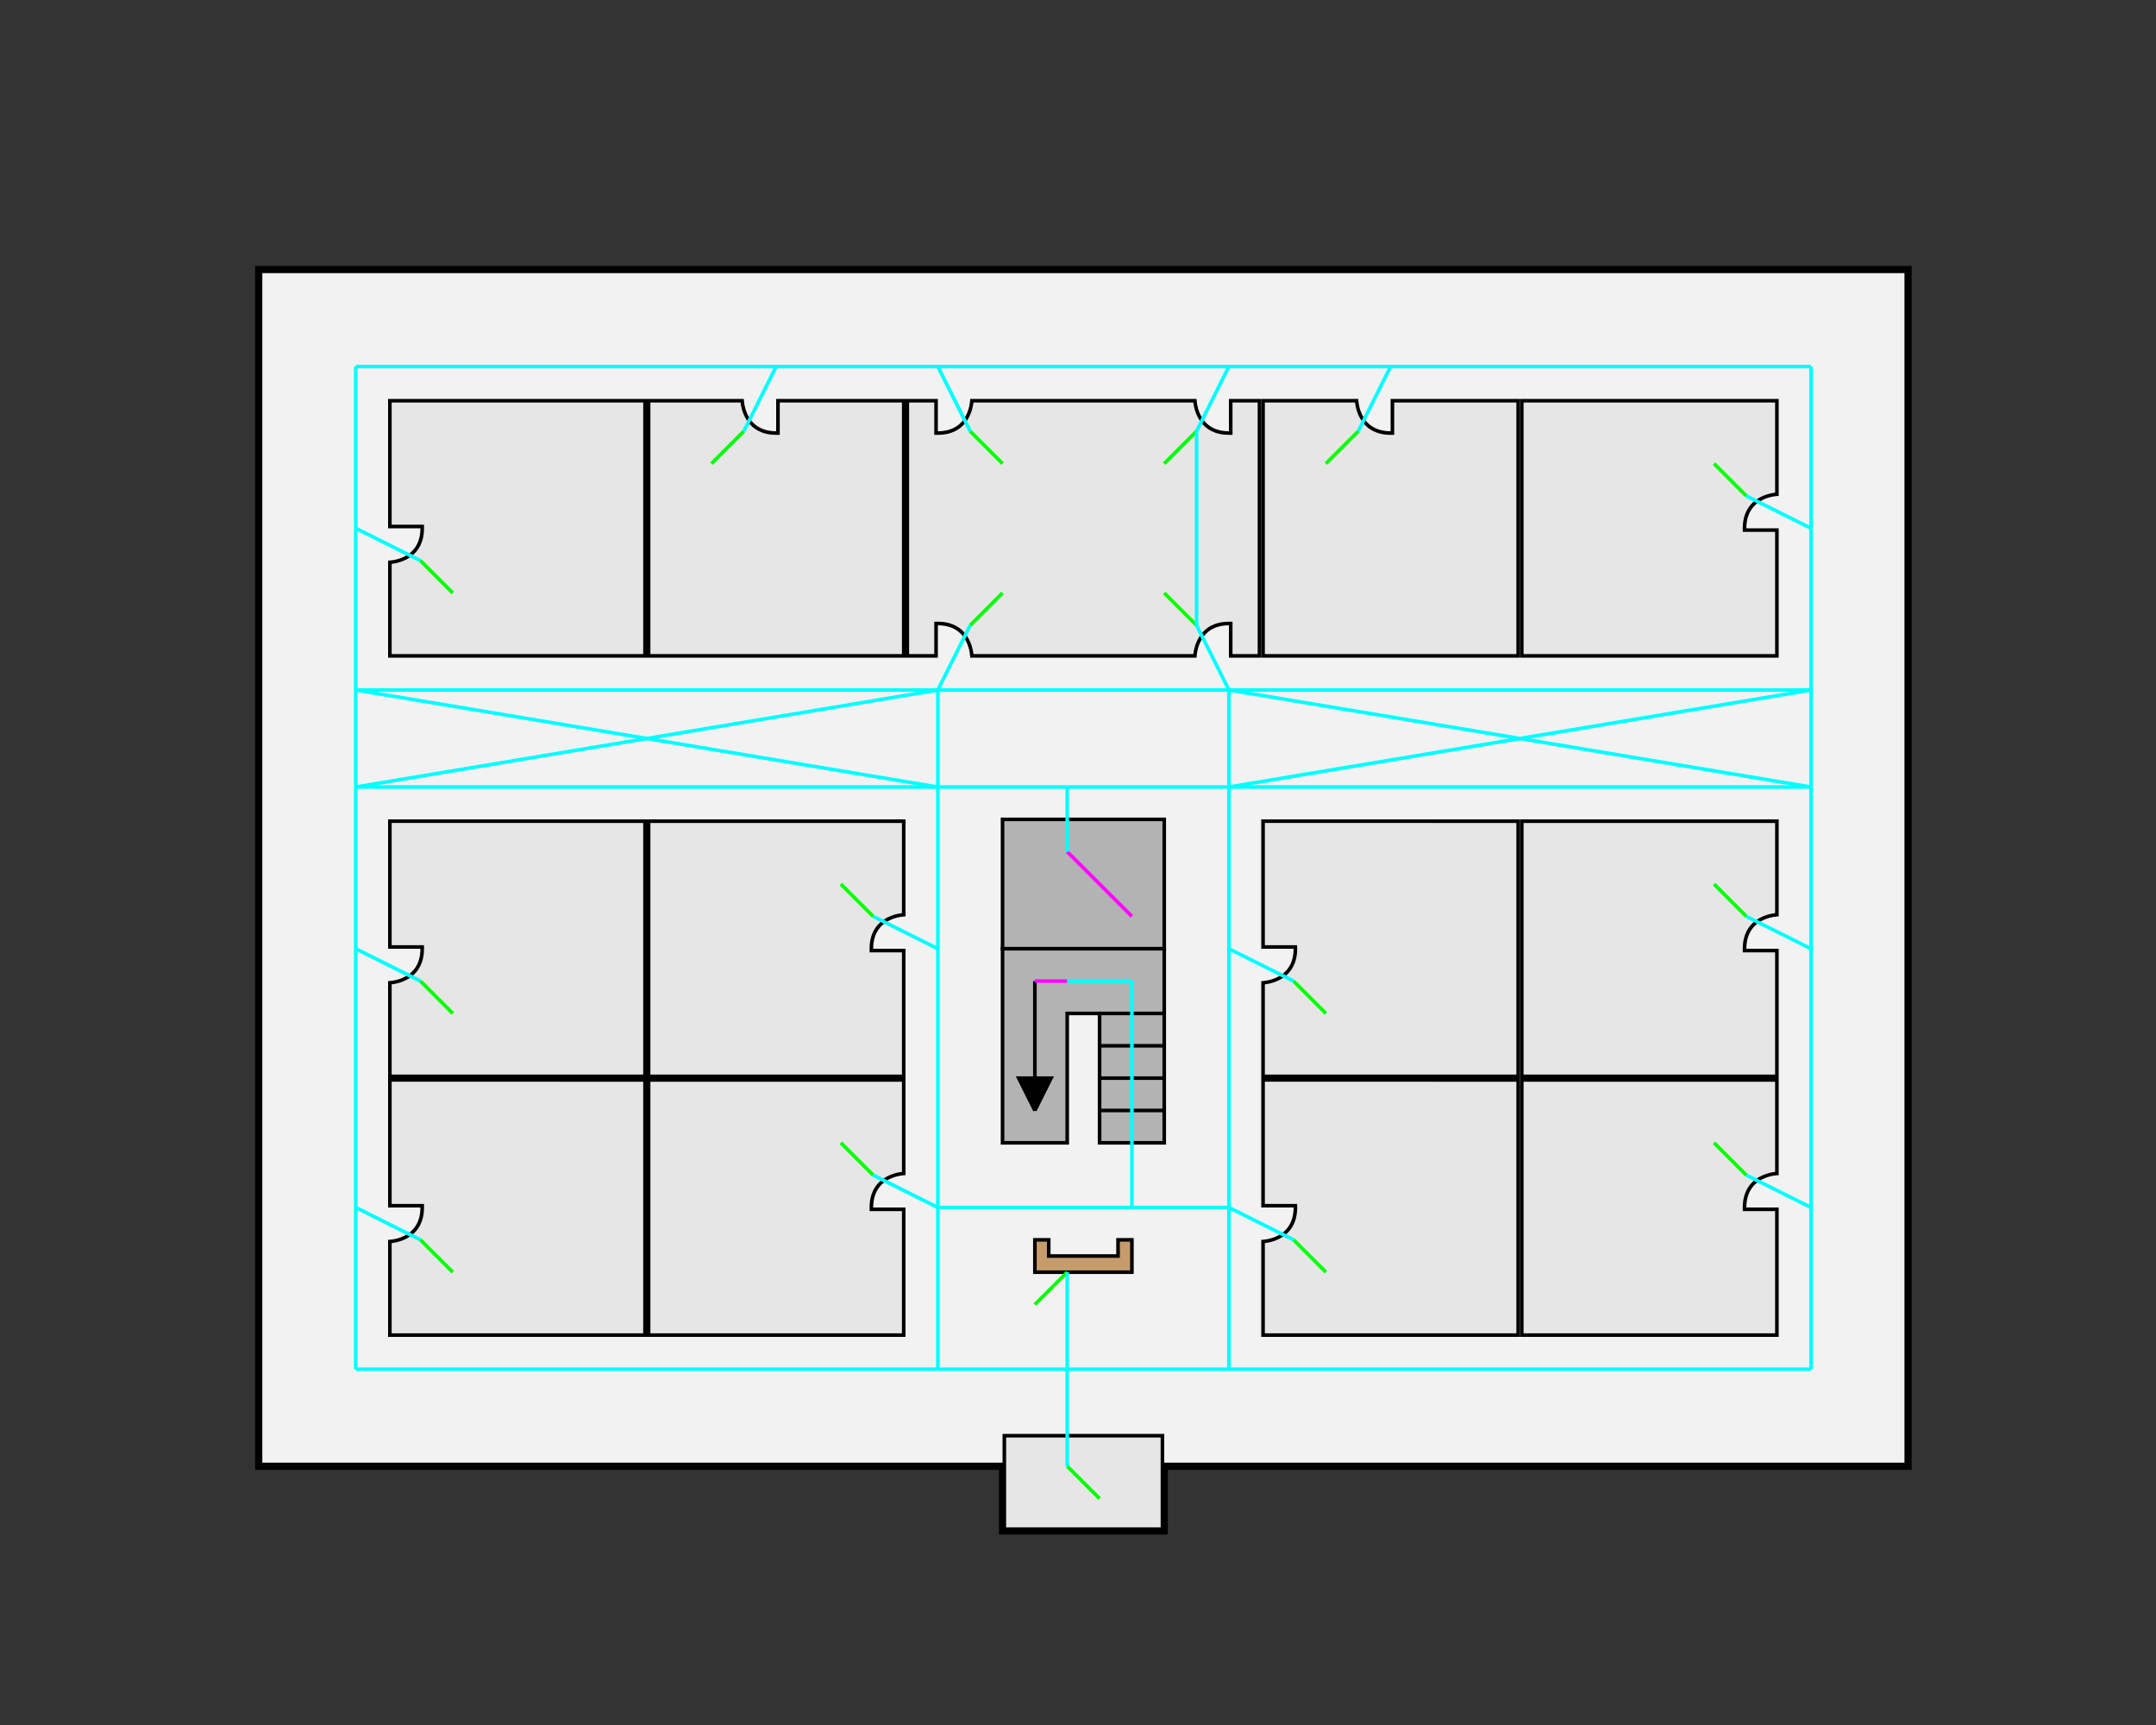 <?xml version="1.0" encoding="utf-8"?>
<!-- Generator: Adobe Illustrator 14.0.0, SVG Export Plug-In . SVG Version: 6.00 Build 43363)  -->
<!DOCTYPE svg PUBLIC "-//W3C//DTD SVG 1.1//EN" "http://www.w3.org/Graphics/SVG/1.1/DTD/svg11.dtd">
<svg version="1.1" xmlns="http://www.w3.org/2000/svg" xmlns:xlink="http://www.w3.org/1999/xlink" x="0px" y="0px" width="600px"
	 height="480px" viewBox="0 0 600 480" enable-background="new 0 0 600 480" xml:space="preserve">
<rect x="0" y="0" width="600" height="480" fill="#333333" stroke="none"/>
<g id="Base">
	<polygon id="Circulation" fill="#F2F2F2" stroke="#000000" stroke-width="2" points="72,75 531,75 531,408 324,408 324,426 
		279,426 279,408 72,408 	"/>
	<rect id="Elevator" x="279" y="228" fill="#B3B3B3" stroke="#000000" width="45" height="36"/>
	<polygon id="Reception" fill="#C69C6D" stroke="#000000" points="288,345 291.857,345 291.857,349.5 311.143,349.5 311.143,345 
		315,345 315,354 288,354 	"/>
	<g id="Stairs_1_">
		<polygon id="Stairs" fill="#B3B3B3" stroke="#000000" points="324,318 306,318 306,282 297,282 297,318 279,318 279,264 324,264 
					"/>
		<line fill="none" stroke="#000000" x1="306" y1="309" x2="324" y2="309"/>
		<line fill="none" stroke="#000000" x1="306" y1="300" x2="324" y2="300"/>
		<line fill="none" stroke="#000000" x1="306" y1="291" x2="324" y2="291"/>
		<line fill="none" stroke="#000000" x1="306" y1="282" x2="324" y2="282"/>
		<polyline stroke="#000000" points="288,273 288,309 283.5,300 292.5,300 288,309 		"/>
	</g>
</g>
<g id="Rooms">
	<!-- <a id="lobby_1_" xlink:href="#" > -->
		<g>
			<rect x="279.5" y="399.5" fill="#E6E6E6" width="44" height="26"/>
			<path d="M323,400v25h-43v-25H323 M324,399h-45v27h45V399L324,399z"/>
		</g>
	<!-- </a> -->
	<!-- <a id="R101" xlink:href="#" > -->
		<g>
			<path fill="#E6E6E6" d="M108.5,371.5v-26.028c1.959-0.17,9-1.346,9-9.472v-0.5h-9v-35h71v71H108.5z"/>
			<path d="M179,301v70h-70v-25.081c2.533-0.322,9-1.929,9-9.919v-1h-1h-7.875H109v-34H179 M180,300h-72v36c0,0,0,0,9,0c0,9-9,9-9,9
				v27h72V300L180,300z"/>
		</g>
	<!-- </a> -->
	<!-- <a id="R102" xlink:href="#" > -->
		<g>
			<path fill="#E6E6E6" d="M108.5,299.5v-26.028c1.959-0.17,9-1.346,9-9.472v-0.5h-9v-35h71v71H108.5z"/>
			<path d="M179,229v70h-70v-25.081c2.533-0.322,9-1.929,9-9.919v-1h-1h-7.875H109v-34H179 M180,228h-72v36c0,0,0,0,9,0c0,9-9,9-9,9
				v27h72V228L180,228z"/>
		</g>
	<!-- </a> -->
	<!-- <a id="R103" xlink:href="#" > -->
		<g>
			<path fill="#E6E6E6" d="M180.5,299.5v-71h71v26.028c-1.959,0.17-9,1.346-9,9.472v0.5h9v35H180.5z"/>
			<path d="M251,229v25.081c-2.533,0.322-9,1.929-9,9.919v1h1h7.875H251v34h-70v-70H251 M252,228h-72v72h72v-36c0,0,0,0-9,0
				c0-9,9-9,9-9V228L252,228z"/>
		</g>
	<!-- </a> -->
	<!-- <a id="R104" xlink:href="#" > -->
		<g>
			<path fill="#E6E6E6" d="M180.5,371.5v-71h71v26.028c-1.959,0.17-9,1.346-9,9.472v0.5h9v35H180.5z"/>
			<path d="M251,301v25.081c-2.533,0.322-9,1.929-9,9.919v1h1h7.875H251v34h-70v-70H251 M252,300h-72v72h72v-36c0,0,0,0-9,0
				c0-9,9-9,9-9V300L252,300z"/>
		</g>
	<!-- </a> -->
	<!-- <a id="R111" xlink:href="#" > -->
		<g>
			<path fill="#E6E6E6" d="M351.5,371.5v-26.028c1.959-0.17,9-1.346,9-9.472v-0.5h-9v-35h71v71H351.5z"/>
			<path d="M422,301v70h-70v-25.081c2.533-0.322,9-1.929,9-9.919v-1h-1h-7.875H352v-34H422 M423,300h-72v36c0,0,0,0,9,0c0,9-9,9-9,9
				v27h72V300L423,300z"/>
		</g>
	<!-- </a> -->
	<!-- <a id="R112" xlink:href="#" > -->
		<g>
			<path fill="#E6E6E6" d="M351.5,299.5v-26.028c1.959-0.17,9-1.346,9-9.472v-0.5h-9v-35h71v71H351.5z"/>
			<path d="M422,229v70h-70v-25.081c2.533-0.322,9-1.929,9-9.919v-1h-1h-7.875H352v-34H422 M423,228h-72v36c0,0,0,0,9,0c0,9-9,9-9,9
				v27h72V228L423,228z"/>
		</g>
	<!-- </a> -->
	<!-- <a id="R113" xlink:href="#" > -->
		<g>
			<path fill="#E6E6E6" d="M423.5,299.5v-71h71v26.028c-1.959,0.17-9,1.346-9,9.472v0.5h9v35H423.5z"/>
			<path d="M494,229v25.081c-2.533,0.322-9,1.929-9,9.919v1h1h7.875H494v34h-70v-70H494 M495,228h-72v72h72v-36c0,0,0,0-9,0
				c0-9,9-9,9-9V228L495,228z"/>
		</g>
	<!-- </a> -->
	<!-- <a id="R114" xlink:href="#" > -->
		<g>
			<path fill="#E6E6E6" d="M423.5,371.5v-71h71v26.028c-1.959,0.17-9,1.346-9,9.472v0.5h9v35H423.5z"/>
			<path d="M494,301v25.081c-2.533,0.322-9,1.929-9,9.919v1h1h7.875H494v34h-70v-70H494 M495,300h-72v72h72v-36c0,0,0,0-9,0
				c0-9,9-9,9-9V300L495,300z"/>
		</g>
	<!-- </a> -->
	<!-- <a id="R121" xlink:href="#" > -->
		<g>
			<path fill="#E6E6E6" d="M108.5,182.5v-26.028c1.959-0.169,9-1.346,9-9.472v-0.5h-9v-35h71v71H108.5z"/>
			<path d="M179,112v70h-70v-25.081c2.533-0.323,9-1.93,9-9.919v-1h-1h-7.875H109v-34H179 M180,111h-72v36c0,0,0,0,9,0c0,9-9,9-9,9
				v27h72V111L180,111z"/>
		</g>
	<!-- </a> -->
	<!-- <a id="R122" xlink:href="#" > -->
		<g>
			<path fill="#E6E6E6" d="M180.5,182.5v-71h26.028c0.169,1.959,1.346,9,9.472,9h0.5v-9h35v71H180.5z"/>
			<path d="M251,112v70h-70v-70h25.081c0.323,2.533,1.93,9,9.919,9h1v-1v-7.875V112H251 M252,111h-36c0,0,0,0,0,9c-9,0-9-9-9-9h-27
				v72h72V111L252,111z"/>
		</g>
	<!-- </a> -->
	<!-- <a id="R123" xlink:href="#" > -->
		<g>
			<path fill="#E6E6E6" d="M342.5,182.5v-9H342c-8.126,0-9.302,7.041-9.472,9h-62.057c-0.169-1.959-1.346-9-9.472-9h-0.5v9h-8v-71h8
				v9h0.5c8.125,0,9.302-7.041,9.472-9h62.057c0.17,1.959,1.346,9,9.472,9h0.5v-9h8v71H342.5z"/>
			<path d="M350,112v70h-7v-0.125V174v-1h-1c-7.99,0-9.597,6.467-9.919,9h-61.162c-0.323-2.533-1.93-9-9.919-9h-1v1v7.875V182h-7
				v-70h7v0.125V120v1h1c7.99,0,9.597-6.467,9.919-9h61.162c0.322,2.533,1.929,9,9.919,9h1v-1v-7.875V112H350 M351,111h-9
				c0,0,0,0,0,9c-9,0-9-9-9-9h-63c0,0,0,9-9,9c0-9,0-9,0-9h-9v72h9c0,0,0,0,0-9c9,0,9,9,9,9h63c0,0,0-9,9-9c0,9,0,9,0,9h9V111
				L351,111z"/>
		</g>
	<!-- </a> -->
	<!-- <a id="R124" xlink:href="#" > -->
		<g>
			<path fill="#E6E6E6" d="M351.5,182.5v-71h26.028c0.17,1.959,1.346,9,9.472,9h0.5v-9h35v71H351.5z"/>
			<path d="M422,112v70h-70v-70h25.081c0.322,2.533,1.929,9,9.919,9h1v-1v-7.875V112H422 M423,111h-36c0,0,0,0,0,9c-9,0-9-9-9-9h-27
				v72h72V111L423,111z"/>
		</g>
	<!-- </a> -->
	<!-- <a id="R125" xlink:href="#" > -->
		<g>
			<path fill="#E6E6E6" d="M423.5,182.5v-71h71v26.028c-1.959,0.169-9,1.346-9,9.472v0.5h9v35H423.5z"/>
			<path d="M494,112v25.081c-2.533,0.323-9,1.93-9,9.919v1h1h7.875H494v34h-70v-70H494 M495,111h-72v72h72v-36c0,0,0,0-9,0
				c0-9,9-9,9-9V111L495,111z"/>
		</g>
	<!-- </a> -->
</g>
<g id="Portals">
	<line id="Elev.1.floor2" fill="none" stroke="#FF00FF" x1="297" y1="237" x2="315" y2="255"/>
	<line id="Stair.1.floor2" fill="none" stroke="#FF00FF" x1="297" y1="273" x2="288" y2="273"/>
</g>
<g id="Doors">
	<line id="lobby" fill="none" stroke="#00FF00" x1="297" y1="408" x2="306" y2="417"/>
	<line id="R121_1_" fill="none" stroke="#00FF00" x1="117" y1="156" x2="126" y2="165"/>
	<line id="R122_1_" fill="none" stroke="#00FF00" x1="207" y1="120" x2="198" y2="129"/>
	<line id="R123_4_" fill="none" stroke="#00FF00" x1="270" y1="120" x2="279" y2="129"/>
	<line id="R123_3_" fill="none" stroke="#00FF00" x1="270" y1="174" x2="279" y2="165"/>
	<line id="R123_2_" fill="none" stroke="#00FF00" x1="333" y1="120" x2="324" y2="129"/>
	<line id="R123_1_" fill="none" stroke="#00FF00" x1="333" y1="174" x2="324" y2="165"/>
	<line id="R104_1_" fill="none" stroke="#00FF00" x1="243" y1="327" x2="234" y2="318"/>
	<line id="R103_1_" fill="none" stroke="#00FF00" x1="243" y1="255" x2="234" y2="246"/>
	<line id="R112_1_" fill="none" stroke="#00FF00" x1="360" y1="273" x2="369" y2="282"/>
	<line id="R111_1_" fill="none" stroke="#00FF00" x1="360" y1="345" x2="369" y2="354"/>
	<line id="R102_1_" fill="none" stroke="#00FF00" x1="117" y1="273" x2="126" y2="282"/>
	<line id="R101_1_" fill="none" stroke="#00FF00" x1="117" y1="345" x2="126" y2="354"/>
	<line id="R113_1_" fill="none" stroke="#00FF00" x1="486" y1="255" x2="477" y2="246"/>
	<line id="R114_1_" fill="none" stroke="#00FF00" x1="486" y1="327" x2="477" y2="318"/>
	<line id="R125_1_" fill="none" stroke="#00FF00" x1="486" y1="138" x2="477" y2="129"/>
	<line id="R124_1_" fill="none" stroke="#00FF00" x1="378" y1="120" x2="369" y2="129"/>
	<line id="lcd.1" fill="none" stroke="#00FF00" x1="297" y1="354" x2="288" y2="363"/>
</g>
<g id="Paths">
	<line fill="none" stroke="#00FFFF" x1="297" y1="273" x2="315" y2="273"/>
	<line fill="none" stroke="#00FFFF" x1="342" y1="264" x2="342" y2="336"/>
	<line fill="none" stroke="#00FFFF" x1="261" y1="336" x2="261" y2="264"/>
	<line fill="none" stroke="#00FFFF" x1="261" y1="264" x2="243" y2="255"/>
	<line fill="none" stroke="#00FFFF" x1="297" y1="408" x2="297" y2="381"/>
	<line fill="none" stroke="#00FFFF" x1="297" y1="381" x2="261" y2="381"/>
	<line fill="none" stroke="#00FFFF" x1="99" y1="336" x2="99" y2="381"/>
	<line fill="none" stroke="#00FFFF" x1="99" y1="381" x2="261" y2="381"/>
	<line fill="none" stroke="#00FFFF" x1="261" y1="381" x2="261" y2="336"/>
	<line fill="none" stroke="#00FFFF" x1="297" y1="354" x2="297" y2="381"/>
	<line fill="none" stroke="#00FFFF" x1="333" y1="174" x2="333" y2="120"/>
	<line fill="none" stroke="#00FFFF" x1="333" y1="120" x2="342" y2="102"/>
	<line fill="none" stroke="#00FFFF" x1="261" y1="336" x2="243" y2="327"/>
	<line fill="none" stroke="#00FFFF" x1="342" y1="336" x2="360" y2="345"/>
	<line fill="none" stroke="#00FFFF" x1="342" y1="264" x2="360" y2="273"/>
	<line fill="none" stroke="#00FFFF" x1="342" y1="192" x2="261" y2="192"/>
	<line fill="none" stroke="#00FFFF" x1="261" y1="192" x2="270" y2="174"/>
	<line fill="none" stroke="#00FFFF" x1="342" y1="192" x2="333" y2="174"/>
	<line fill="none" stroke="#00FFFF" x1="297" y1="237" x2="297" y2="219"/>
	<line fill="none" stroke="#00FFFF" x1="297" y1="219" x2="261" y2="219"/>
	<line fill="none" stroke="#00FFFF" x1="261" y1="219" x2="261" y2="264"/>
	<line fill="none" stroke="#00FFFF" x1="297" y1="219" x2="342" y2="219"/>
	<line fill="none" stroke="#00FFFF" x1="342" y1="219" x2="342" y2="264"/>
	<line fill="none" stroke="#00FFFF" x1="342" y1="336" x2="315" y2="336"/>
	<line fill="none" stroke="#00FFFF" x1="261" y1="336" x2="315" y2="336"/>
	<line fill="none" stroke="#00FFFF" x1="315" y1="273" x2="315" y2="336"/>
	<line fill="none" stroke="#00FFFF" x1="261" y1="192" x2="261" y2="219"/>
	<line fill="none" stroke="#00FFFF" x1="342" y1="192" x2="342" y2="219"/>
	<line fill="none" stroke="#00FFFF" x1="99" y1="264" x2="99" y2="336"/>
	<line fill="none" stroke="#00FFFF" x1="99" y1="336" x2="117" y2="345"/>
	<line fill="none" stroke="#00FFFF" x1="99" y1="264" x2="117" y2="273"/>
	<line fill="none" stroke="#00FFFF" x1="99" y1="147" x2="99" y2="192"/>
	<line fill="none" stroke="#00FFFF" x1="99" y1="147" x2="117" y2="156"/>
	<line fill="none" stroke="#00FFFF" x1="99" y1="192" x2="261" y2="219"/>
	<line fill="none" stroke="#00FFFF" x1="99" y1="264" x2="99" y2="219"/>
	<line fill="none" stroke="#00FFFF" x1="99" y1="219" x2="261" y2="192"/>
	<line fill="none" stroke="#00FFFF" x1="99" y1="192" x2="99" y2="219"/>
	<line fill="none" stroke="#00FFFF" x1="342" y1="102" x2="261" y2="102"/>
	<line fill="none" stroke="#00FFFF" x1="261" y1="102" x2="270" y2="120"/>
	<line fill="none" stroke="#00FFFF" x1="261" y1="102" x2="216" y2="102"/>
	<line fill="none" stroke="#00FFFF" x1="216" y1="102" x2="207" y2="120"/>
	<line fill="none" stroke="#00FFFF" x1="216" y1="102" x2="99" y2="102"/>
	<line fill="none" stroke="#00FFFF" x1="99" y1="102" x2="99" y2="147"/>
	<line fill="none" stroke="#00FFFF" x1="261" y1="192" x2="99" y2="192"/>
	<line fill="none" stroke="#00FFFF" x1="99" y1="219" x2="261" y2="219"/>
	<line fill="none" stroke="#00FFFF" x1="342" y1="102" x2="387" y2="102"/>
	<line fill="none" stroke="#00FFFF" x1="387" y1="102" x2="378" y2="120"/>
	<line fill="none" stroke="#00FFFF" x1="387" y1="102" x2="504" y2="102"/>
	<line fill="none" stroke="#00FFFF" x1="504" y1="102" x2="504" y2="147"/>
	<line fill="none" stroke="#00FFFF" x1="504" y1="147" x2="486" y2="138"/>
	<line fill="none" stroke="#00FFFF" x1="504" y1="147" x2="504" y2="192"/>
	<line fill="none" stroke="#00FFFF" x1="504" y1="192" x2="342" y2="192"/>
	<line fill="none" stroke="#00FFFF" x1="342" y1="219" x2="504" y2="219"/>
	<line fill="none" stroke="#00FFFF" x1="504" y1="219" x2="504" y2="192"/>
	<line fill="none" stroke="#00FFFF" x1="504" y1="219" x2="342" y2="192"/>
	<line fill="none" stroke="#00FFFF" x1="342" y1="219" x2="504" y2="192"/>
	<line fill="none" stroke="#00FFFF" x1="504" y1="219" x2="504" y2="264"/>
	<line fill="none" stroke="#00FFFF" x1="504" y1="264" x2="486" y2="255"/>
	<line fill="none" stroke="#00FFFF" x1="504" y1="264" x2="504" y2="336"/>
	<line fill="none" stroke="#00FFFF" x1="504" y1="336" x2="486" y2="327"/>
	<line fill="none" stroke="#00FFFF" x1="504" y1="336" x2="504" y2="381"/>
	<line fill="none" stroke="#00FFFF" x1="504" y1="381" x2="342" y2="381"/>
	<line fill="none" stroke="#00FFFF" x1="342" y1="381" x2="342" y2="336"/>
	<line fill="none" stroke="#00FFFF" x1="342" y1="381" x2="297" y2="381"/>
</g>
</svg>
